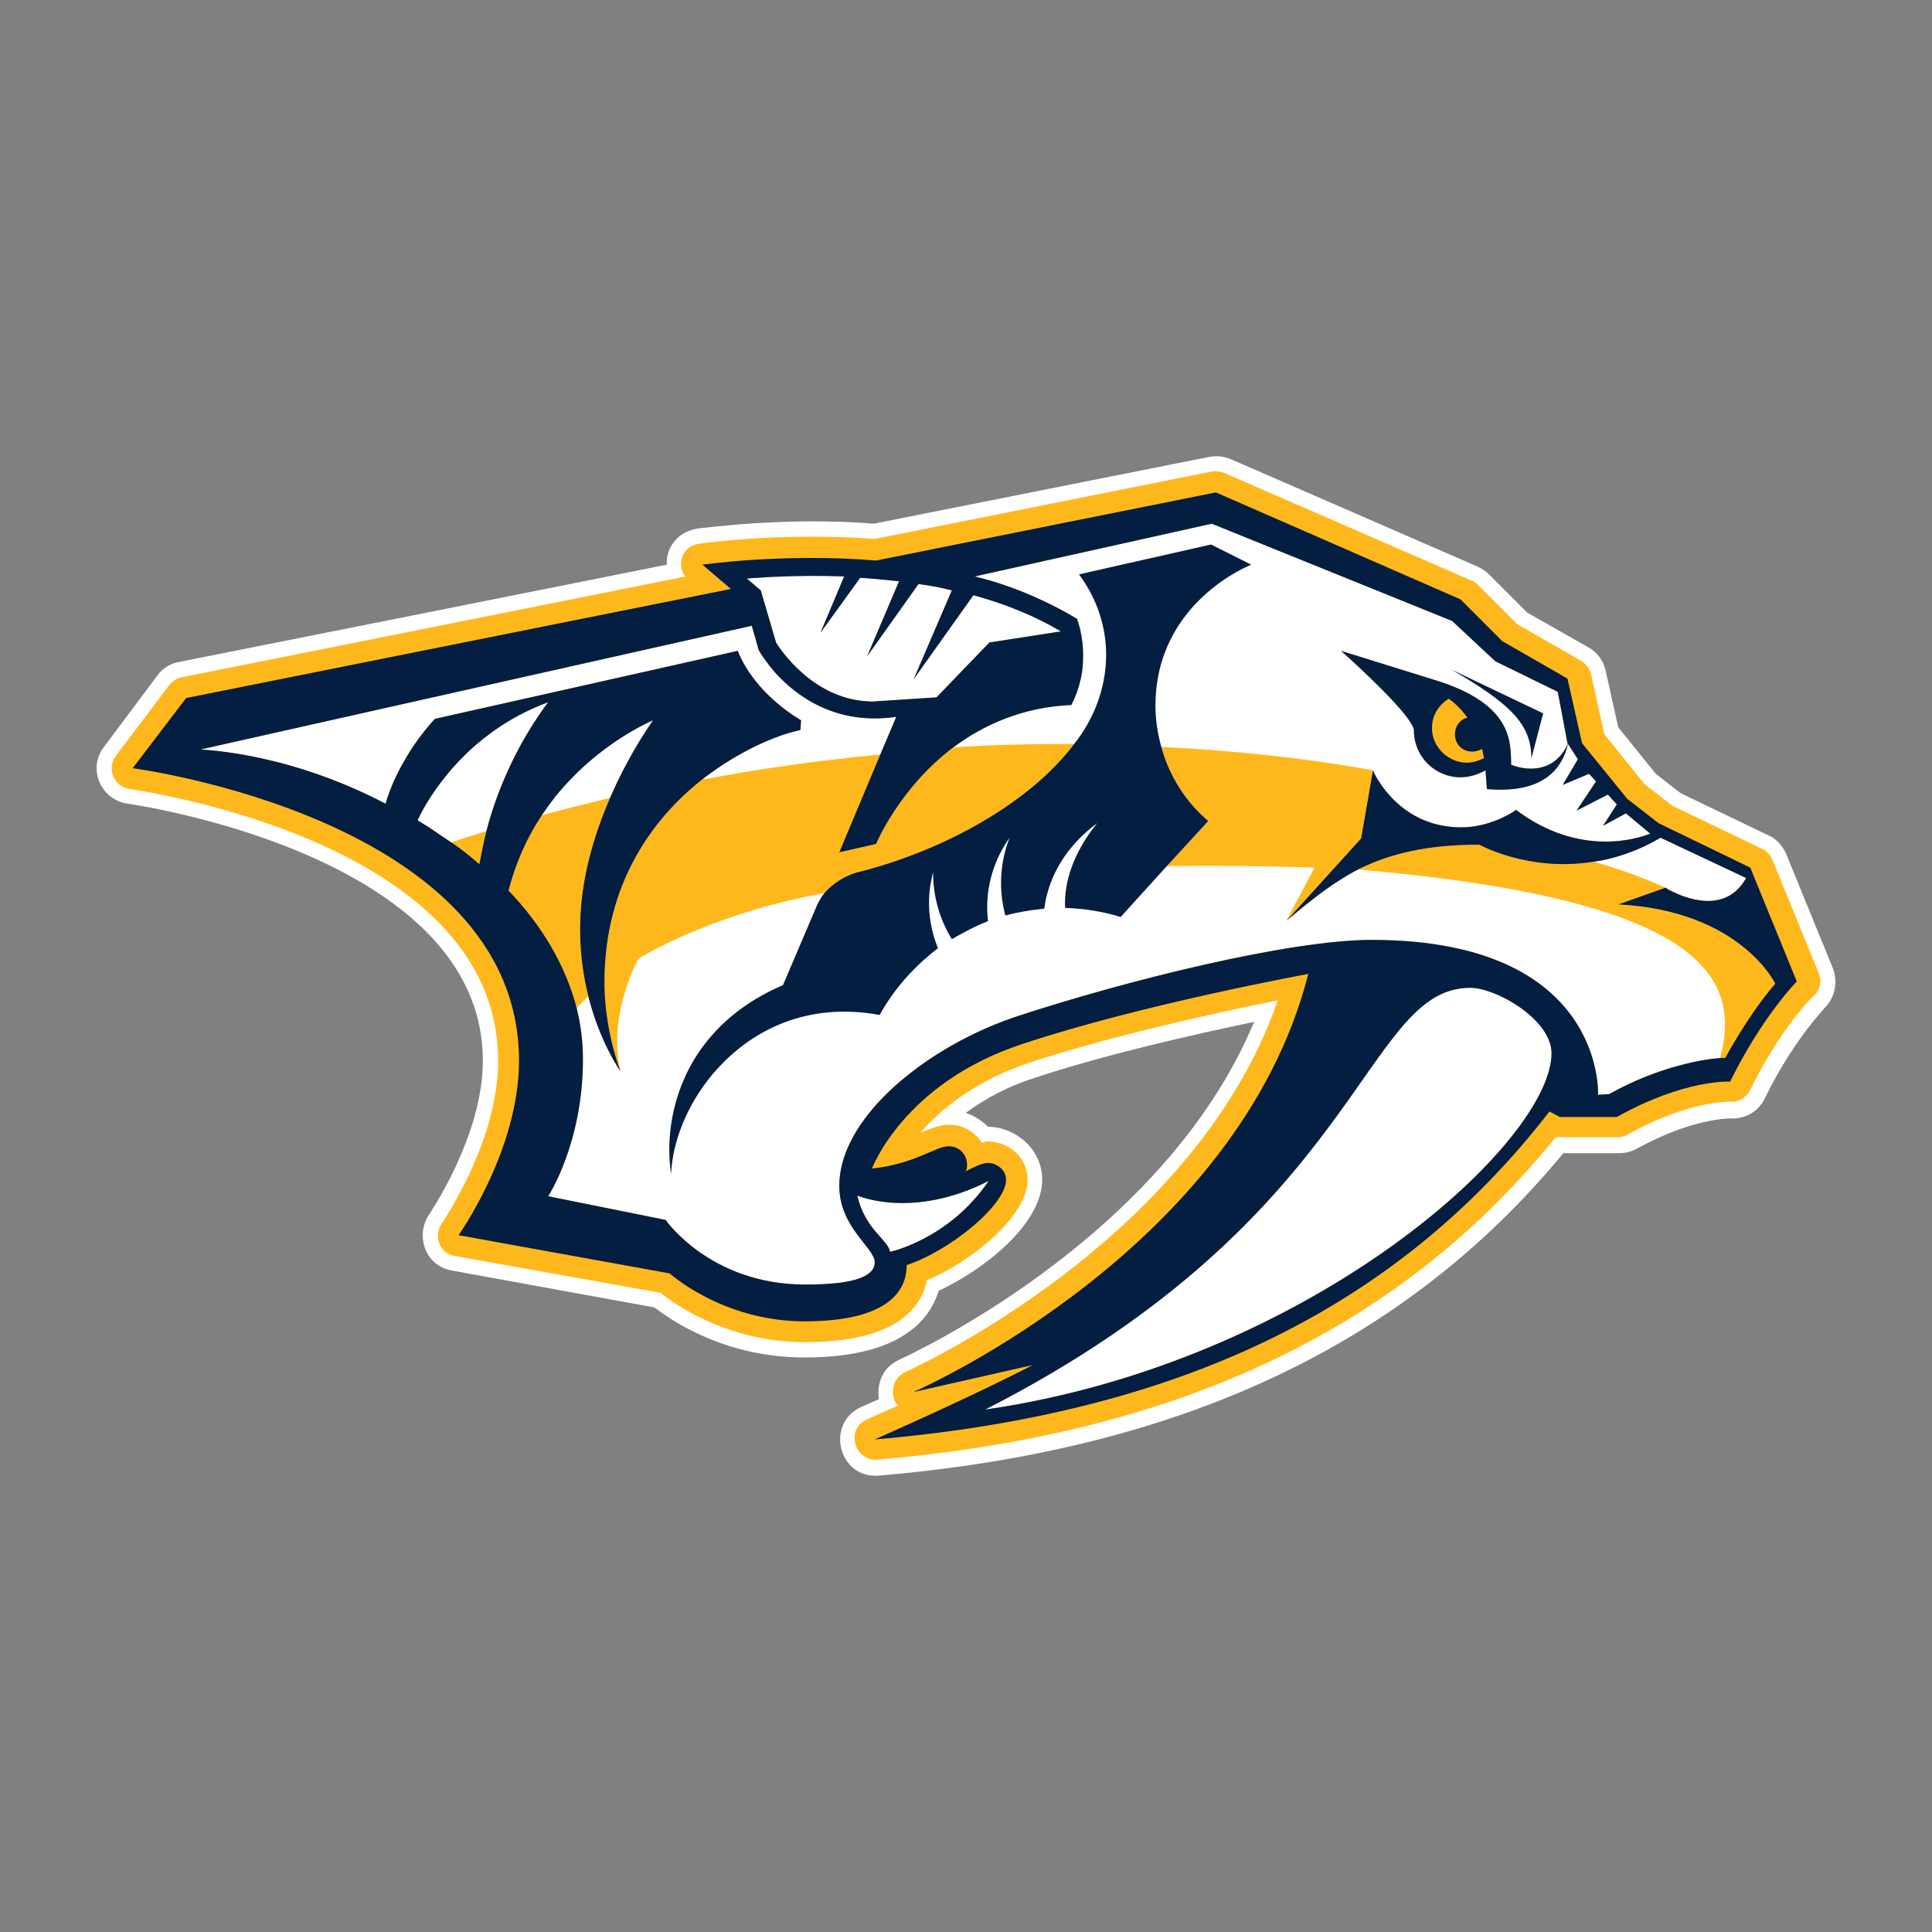<?xml version="1.0" encoding="utf-8"?>
<!-- Generator: Adobe Illustrator 22.0.1, SVG Export Plug-In . SVG Version: 6.00 Build 0)  -->
<svg version="1.1" id="Layer_1" xmlns="http://www.w3.org/2000/svg" xmlns:xlink="http://www.w3.org/1999/xlink" x="0px" y="0px"
	 width="720px" height="720px" viewBox="0 0 720 720" style="enable-background:new 0 0 720 720;" xml:space="preserve">
<rect x="0" y="0" width="720" height="720" fill="#808080" stroke="none"/>
<style type="text/css">
	.st0{fill:#FFFFFF;}
	.st1{fill:#FFB81C;}
	.st2{fill:#041E42;}
</style>
<g>
	<path class="st0" d="M683.079,360.877l-17.35-42.468
		c-1.295-3.107-3.625-5.697-6.474-6.992l-32.887-15.796l-9.322-7.251
		l-13.983-17.349l-4.661-20.975c-0.777-3.625-3.107-6.992-6.474-8.804
		l-22.788-12.947L554.899,214.053c-1.295-1.295-2.59-2.072-4.143-2.848
		l-92.186-40.137c-2.589-1.036-5.179-1.295-8.027-0.777l-124.814,24.859
		c-33.146-2.59-62.407,1.554-65.773,1.813
		c-10.358,1.812-11.912,10.876-11.394,13.465
		c-11.394,2.33-181.782,36.253-181.782,36.253c-3.107,0.518-6.215,2.33-8.027,4.92
		l-19.939,26.672c-6.474,8.286-1.036,19.939,8.804,21.234
		c1.295,0.259,132.323,18.644,132.323,95.811c0,28.225-19.939,56.969-19.939,57.228
		c-5.179,7.25-2.072,19.162,8.545,20.975l75.354,13.724
		c8.027,6.215,27.708,18.644,55.933,18.644c34.44,0,46.352-12.947,49.977-24.859
		c16.832-7.769,38.583-24.859,38.583-41.432c0-11.653-10.358-19.68-20.198-19.68
		c-2.331-2.33-5.179-4.143-8.286-5.179c7.768-5.697,16.314-10.099,25.377-12.947
		c26.413-8.804,59.817-16.314,82.087-20.975
		c-34.181,82.087-131.287,125.331-132.064,125.849
		c-9.84,4.402-7.769,14.76-7.769,14.76l-6.474,2.848
		c-13.724,6.215-8.545,26.931,6.474,25.636
		c112.902-9.581,196.284-48.941,255.065-120.152h20.716
		c2.33,0,4.402-0.518,6.474-1.554c20.975-11.653,34.958-11.394,35.217-11.394
		c5.438,0.259,10.358-2.589,12.688-7.509c10.617-21.752,22.27-33.404,22.27-33.663
		C684.115,371.494,684.892,365.797,683.079,360.877z"/>
	<path class="st1" d="M677.9,362.949l-17.349-42.468c-0.777-1.812-2.072-3.366-3.884-4.143
		l-33.405-16.055l-10.358-8.027l-15.019-18.644l-4.92-22.27
		c-0.518-2.072-1.812-3.884-3.884-5.179l-23.565-13.465l-14.76-14.76
		c-0.777-0.777-1.554-1.295-2.331-1.554l-92.186-40.137
		c-1.554-0.518-3.107-0.777-4.661-0.518l-125.591,25.118
		c-34.181-2.59-64.219,1.554-65.514,1.813c-7.769,1.295-7.769,9.581-4.92,12.171
		L67.815,252.377c-1.812,0.259-3.625,1.554-4.661,2.848l-19.939,26.413
		c-3.625,4.661-0.777,11.653,5.179,12.43
		c1.295,0.259,137.243,18.644,137.243,101.249c0,30.297-20.716,60.076-20.975,60.594
		c-3.107,4.143-1.295,11.135,4.92,12.171l76.649,13.724
		c5.697,4.661,25.377,18.385,53.861,18.385c33.663,0,43.245-12.688,45.316-23.046
		c16.573-6.992,37.548-23.823,37.548-37.548c0-8.545-7.509-14.242-14.76-14.242
		c-0.777,0-1.554,0.259-2.33,0.518c0,0-3.625-6.733-12.171-6.733
		c-3.625,0-7.769,1.813-10.876,3.107c7.769-8.804,20.457-19.421,40.655-26.154
		c31.333-10.358,72.247-19.162,92.704-23.306
		c-31.074,90.373-137.761,138.02-138.797,138.538
		c-6.215,2.848-5.179,10.876-2.589,12.43l-11.653,5.179
		c-8.286,3.625-4.661,15.796,3.884,15.019
		c112.643-9.581,195.248-48.941,252.735-120.152h23.046
		c1.295,0,2.589-0.259,3.884-1.036c22.788-12.689,37.807-12.171,38.065-12.171
		c3.107,0.259,5.956-1.554,7.51-4.402c11.135-22.788,23.306-34.958,23.565-34.958
		C677.641,369.682,679.195,366.574,677.9,362.949z"/>
	<path class="st0" d="M578.155,391.561c0.066,0.298,0.066,0.596,0.066,0.895
		c0,0.53-0.033,1.06-0.066,1.624c-2.783,34.527-92.117,113.821-210.278,131.117
		h-0.033c-0.232,0.033-0.464,0.066-0.696,0.099
		c141.124-71.97,140.627-157.162,180.755-157.162
		C557.512,368.134,577.227,379.466,578.155,391.561z M331.693,466.513
		c0,0,22.002-4.639,36.747-26.409c-28.463,14.513-48.941,5.434-48.941,5.434
		C322.348,458.229,330.897,461.874,331.693,466.513z M202.066,264.751
		c0.132-0.232,0.298-0.431,0.431-0.63c0.265-0.398,0.53-0.762,0.762-1.06
		c0.398-0.53,0.696-0.895,0.862-1.127c0.099-0.166,0.166-0.232,0.166-0.232
		c-4.042,1.491-7.787,3.214-11.266,5.07c-1.756,0.961-3.413,1.922-5.004,2.916
		c-1.624,1.027-3.148,2.054-4.606,3.115c-0.729,0.53-1.425,1.06-2.121,1.624
		c-0.696,0.497-1.392,1.027-2.054,1.624c-2.021,1.59-3.877,3.247-5.6,4.97
		c-0.596,0.563-1.16,1.126-1.69,1.69c-0.596,0.563-1.093,1.093-1.59,1.657
		c-1.59,1.657-3.015,3.314-4.241,4.904c-5.666,6.958-8.88,13.022-10.206,15.839
		c-0.133,0.232-0.232,0.431-0.298,0.597c1.094,0.663,2.187,1.325,3.247,1.988
		c1.789,1.16,3.546,2.32,5.235,3.512c1.359,0.928,2.75,1.822,4.109,2.75
		c0.033,0.033,0.066,0.033,0.1,0.066c3.612,2.32,6.992,5.169,10.338,8.019
		c0.795-4.142,1.557-8.019,2.584-12.194c0-0.033,0.033-0.066,0.033-0.099
		c5.169-19.881,14.083-35.124,19.252-42.712
		C201.072,266.176,201.602,265.413,202.066,264.751z M289.213,239.435
		c0,0,10.736,18.225,30.054,21.472c1.326,0.232,2.684,0.398,4.076,0.464
		c0.596,0.066,1.226,0.066,1.856,0.066l23.824-1.557l19.683-20.445l26.674-4.142
		c-10.04-5.931-21.107-10.305-32.406-13.42c-0.066-0.033-0.132-0.033-0.199-0.066
		l-21.638,30.418l-0.663,0.928l14.248-33.136
		c-0.365-0.099-0.729-0.199-1.094-0.265h-0.033
		c-3.446-0.862-6.859-1.491-10.305-1.955h-0.1
		c-0.232-0.033-0.431-0.066-0.663-0.099c-0.066,0-0.166-0.033-0.232-0.033
		l-18.49,26.011l-0.663,0.928l11.896-27.966c-1.127-0.133-2.253-0.232-3.413-0.365
		c-3.512-0.364-7.157-0.696-10.802-0.928h-0.265l-14.149,19.583l-0.63,0.862
		l8.814-20.975c-9.377-0.331-17.628-0.199-23.891,0.066
		c-1.193,0.033-2.32,0.1-3.38,0.133c-0.596,0.033-1.16,0.066-1.69,0.099
		c-0.563,0.033-1.093,0.066-1.624,0.1c-3.546,0.199-5.567,0.398-5.666,0.398
		l5.169,4.407L289.213,239.435z M620.668,330.823c0,0,0.298,0.166,0.795,0.497
		c0.265,0.166,0.63,0.331,1.027,0.563c5.202,2.684,20.146,8.947,27.933-4.142
		c0.099-0.166,0.199-0.364,0.298-0.53l-31.876-15.01
		c-3.943,2.32-7.853,4.175-11.73,5.567h-0.033
		c-4.54,1.69-8.947,2.783-13.155,3.38l-0.696,0.1
		c-23.824,3.645-41.95-6.461-41.95-6.461c-19.683,0-33.169,3.38-44.799,9.046
		c-2.452,1.259-4.805,2.618-7.091,4.109c-2.22,1.359-4.341,2.85-6.494,4.407
		c-3.943,2.916-7.853,6.097-12.028,9.576c-0.431,0.331-0.862,0.729-1.326,1.093
		l27.701-30.551l4.407-25.382c0,0,0.066,0.199,0.232,0.53
		c0.099,0.199,0.232,0.497,0.364,0.795c2.452,4.672,11.863,19.915,32.307,19.915
		c5.07,0,9.643-1.259,13.155-2.651c0.497-0.166,0.961-0.364,1.425-0.596
		c0.928-0.398,1.756-0.828,2.452-1.193c0.232-0.132,0.464-0.232,0.663-0.364
		c1.093-0.563,1.856-1.094,2.286-1.392C564.834,301.929,565,301.829,565,301.829
		c23.791,17.926,45.694,10.504,49.405,9.046c0.364-0.133,0.563-0.232,0.563-0.232
		l-9.046-7.522l-0.497,0.265l-8.019,4.374l5.136-7.986l-3.347-3.645l-0.53,0.265
		l-0.497,0.265l-10.636,5.434l7.257-10.868l-2.585-2.85l-9.841,4.142l5.666-9.576
		l-3.678-5.699c-0.033,0.166-0.066,0.331-0.132,0.497
		c-2.187,8.549-7.522,12.956-13.917,15.01c-0.033,0-0.066,0-0.099,0.033
		c-0.497,0.166-0.994,0.298-1.524,0.431c-0.497,0.132-0.994,0.232-1.524,0.364
		c-4.241,0.828-8.781,0.862-13.022,0.497l-0.53-6.992
		c-0.166,0.099-0.331,0.199-0.53,0.265c-0.033,0.033-0.066,0.066-0.133,0.066
		c-2.651,1.392-5.567,2.253-8.648,2.253c-9.576,0-17.363-7.787-17.363-17.363
		c0-5.169-22.3-25.415-26.508-29.159c-0.431-0.398-0.663-0.596-0.663-0.596
		l34.958,10.868c29.524,9.046,28.198,23.559,28.463,31.578
		c3.546,1.491,10.305,2.717,15.739-1.027c0.133-0.133,0.298-0.232,0.431-0.331
		c1.524-1.16,2.916-2.684,4.109-4.772c0.232-0.398,0.464-0.795,0.663-1.259
		c0.066-0.132,0.133-0.265,0.199-0.398l-0.166-0.232l-3.612-19.152l-23.294-11.399
		l-16.071-15.01l-89.599-36.25l-88.306,19.649c0.298,0.066,0.597,0.133,0.862,0.232
		c20.577,5.004,37.211,15.574,37.211,15.574s2.518,5.998,2.286,14.58
		c0,0.663-0.033,1.325-0.066,1.988c-0.033,0.464-0.066,0.961-0.1,1.491
		c-0.066,0.53-0.132,1.094-0.199,1.624c-0.166,0.961-0.331,1.955-0.563,2.982
		c-0.696,3.015-1.789,6.23-3.446,9.444c-18.357,0.795-32.871,7.522-44.004,15.806
		c-20.213,15.275-28.762,35.985-28.762,35.985l-13.718,3.115l15.276-36.449
		l0.265-0.596l5.434-12.823l0.265-0.63c-22.598,3.314-37.311-7.853-44.965-16.303
		c-0.331-0.365-0.663-0.729-0.928-1.094c-0.398-0.497-0.795-0.961-1.16-1.425
		l-0.099-0.1c-0.331-0.398-0.63-0.795-0.861-1.16
		c-2.187-2.817-3.247-4.772-3.247-4.772l-2.419-8.516l-0.166-0.563L74.792,279.297
		c8.35,0.563,16.999,1.922,25.713,4.009c14.547,3.446,29.259,8.913,43.176,16.203
		c0.961-3.347,2.22-6.561,3.612-9.543c0.928-1.988,1.922-3.91,2.949-5.699
		c0.497-0.895,1.027-1.756,1.524-2.618c0.331-0.53,0.663-1.06,0.961-1.557
		c0.331-0.53,0.663-1.027,0.961-1.491c0.265-0.398,0.563-0.828,0.828-1.226
		c0.265-0.364,0.497-0.729,0.762-1.093c3.744-5.235,6.793-8.383,6.793-8.383
		l112.893-25.349c0,0,0.099,0.364,0.364,0.994
		c1.458,3.446,7.257,15.275,23.195,24.885v0.099l-0.232,3.546
		c-8.814,1.789-22.797,7.754-36.25,18.125
		c-19.185,15.01-36.78,39.597-36.78,75.847c0,16.137,4.738,29.822,5.766,32.639
		c0.1,0.265,0.166,0.398,0.166,0.497c-0.464-0.663-7.621-10.935-11.896-27.701
		c0-0.066-0.033-0.132-0.033-0.199c-1.822-7.19-3.082-15.673-3.082-25.15
		c0-18.125,5.202-34.958,11.133-48.709c0-0.033,0.033-0.033,0.033-0.066
		c6.561-15.143,13.917-25.912,15.673-28.397c0.132-0.166,0.199-0.298,0.265-0.398
		c0.033-0.033,0.066-0.066,0.066-0.099c-0.199,0.066-2.087,0.862-5.103,2.485
		c-0.563,0.298-1.193,0.63-1.822,1.027c-0.298,0.133-0.596,0.331-0.928,0.497
		c-0.663,0.398-1.392,0.828-2.121,1.259c-3.214,1.988-7.025,4.573-11.001,7.787
		c-1.094,0.862-2.187,1.789-3.28,2.75c-1.226,1.06-2.452,2.187-3.678,3.38
		c-0.596,0.563-1.193,1.16-1.756,1.756c-1.193,1.193-2.353,2.419-3.512,3.711
		c-0.497,0.53-0.961,1.094-1.425,1.624c-0.63,0.729-1.226,1.458-1.856,2.22
		c-0.1,0.132-0.199,0.232-0.265,0.364c-1.491,1.922-2.982,3.943-4.407,6.064
		c-0.099,0.166-0.199,0.298-0.298,0.464c-5.766,8.682-9.808,18.092-12.393,28.033
		c12.194,12.691,21.24,27.668,25.382,43.706v0.033
		c1.557,6.23,2.353,12.691,2.353,19.185c0,31.313-12.956,50.996-12.956,50.996
		l43.772,8.814c0,0,16.568,24.089,52.023,24.089c8.317,0,18.655-0.563,23.361-3.877
		c0.033-0.033,0.066-0.066,0.099-0.1c1.557-1.093,2.452-2.518,2.452-4.308
		c0-5.434-13.221-12.956-13.221-28.496c0-11.101,6.13-22.4,15.938-32.572
		c0.696-0.729,1.425-1.458,2.154-2.154c0.729-0.729,1.491-1.425,2.253-2.121
		c1.326-1.226,2.717-2.419,4.175-3.579c11.73-9.642,26.542-17.694,41.784-22.764
		c40.127-13.188,101.229-28.464,132.045-28.464c87.279,0,84.429,57.722,84.429,57.722
		l4.142-0.265c18.987-10.603,35.985-13.089,41.32-13.42
		c0.133-0.033,0.265-0.033,0.365-0.033c1.06,0,1.557,0,1.557,0
		s8.549-16.038,18.655-27.701c0,0-12.956-27.204-58.517-29.524L620.668,330.823z"/>
	<path class="st1" d="M533.654,271.279c0-7.522,6.229-10.869,6.229-10.869
		s3.347,2.054,6.992,6.992c-2.85,0.762-4.672,3.347-4.672,6.196
		c0,3.38,2.353,6.494,6.495,6.494c1.557,0,2.85-0.53,3.612-1.027
		c0.265,1.292,0.53,2.32,0.762,3.612c-0.232-0.265-2.816,1.557-6.461,1.557
		C540.148,284.234,533.654,278.8,533.654,271.279z M603.073,337.053l17.595-6.23
		c0,0-11.664-5.567-26.74-9.676l-0.696,0.1
		c-23.824,3.645-41.95-6.461-41.95-6.461c-19.683,0-33.169,3.38-44.799,9.046
		l-0.514,0.174c126.744,11.067,143.528,39.158,135.045,70.306
		c0.133-0.033,0.265-0.033,0.365-0.033c1.06,0,1.557,0,1.557,0
		s8.549-16.038,18.655-27.701C661.59,366.576,648.634,339.372,603.073,337.053z
		 M511.652,287.084c-26.641-4.871-53.481-7.456-78.863-8.748
		c2.883,10.736,9.046,20.445,17.495,27.635l-15.01,16.336l-0.464,0.497
		c26.906-0.497,55.104,0.53,55.104,0.53l-10.637,19.948l0.265-0.265
		l27.701-30.551L511.652,287.084z M355.252,278.535
		c-20.213,15.275-28.762,35.985-28.762,35.985l-13.718,3.115l15.276-36.449
		c-22.002,2.088-44.004,5.136-65.774,9.245l-0.232-0.232
		c-19.185,15.01-36.78,39.597-36.78,75.847c0,16.137,4.738,29.822,5.766,32.639
		c0.066,0.066,0.1,0.132,0.166,0.199c-4.871-20.942,6.76-41.618,6.76-41.618
		s26.814-16.882,69.26-24.404l0.39-0.481c3.612-3.877,8.549-6.727,13.718-7.754
		c30.816-8.019,62.427-25.382,78.995-47.384h-0.265
		C385.041,277.243,370.262,277.508,355.252,278.535z M168.301,314.023
		c3.612,2.32,6.992,5.169,10.338,8.019c0.795-4.142,1.557-8.019,2.584-12.194
		c0-0.033,0.033-0.066,0.033-0.099c-4.772,1.491-9.543,2.916-13.055,4.208
		C168.235,313.99,168.268,313.99,168.301,314.023z M227.316,297.423
		c0-0.033,0.033-0.033,0.033-0.066c-8.383,2.021-17.065,4.208-25.448,6.495
		c-5.766,8.682-9.808,18.092-12.393,28.033
		c12.194,12.691,21.24,27.668,25.382,43.706c1.425-1.59,2.982-2.949,4.374-4.308
		c-1.822-7.19-3.082-15.673-3.082-25.15
		C216.182,328.007,221.384,311.174,227.316,297.423z"/>
	<path class="st2" d="M652.279,323.334l-34.196-16.568L606.419,297.688l-16.833-20.71
		l-5.434-24.089l-24.322-13.983l-15.541-15.541l-91.156-39.862l-126.644,25.382
		c-34.163-2.85-64.714,1.557-64.714,1.557l10.603,9.046L69.358,260.145
		L49.444,286.289c0,0,143.974,18.655,143.974,109.016
		c0,33.401-22.532,65.012-22.532,65.012l78.697,14.248
		c0,0,19.683,17.86,50.267,17.86c35.72,0,38.04-15.01,38.04-20.975
		c15.806-5.169,37.046-22.267,37.046-31.843c0-3.91-3.877-6.229-6.726-6.229
		c-2.353,0-5.699,1.822-8.284,3.115c1.524-3.38-0.53-9.311-6.495-9.311
		c-4.639,0-12.956,6.727-28.464,8.284c0,0,11.896-31.876,55.933-46.357
		c44.269-14.779,106.663-26.144,106.663-26.144
		c-26.011,101.925-143.576,154.213-147.221,155.837l44.435-10.073
		c-20.71,10.902-58.783,27.702-58.783,27.702
		c112.363-9.576,194.208-48.146,251.433-122.204l3.877,2.054h21.24
		c25.382-14.215,42.215-13.188,42.215-13.188
		c12.161-24.62,24.852-37.31,24.852-37.31L652.279,323.334z M284.01,215.213
		c0.53-0.033,1.06-0.066,1.624-0.1c0.53-0.033,1.094-0.066,1.69-0.099
		c1.06-0.033,2.187-0.1,3.38-0.133c6.263-0.265,14.513-0.398,23.891-0.066
		l-8.814,20.975l0.63-0.862l14.149-19.583h0.265
		c3.645,0.232,7.29,0.563,10.802,0.928c1.16,0.133,2.286,0.232,3.413,0.365
		l-11.896,27.966l0.663-0.928l18.49-26.011c0.066,0,0.166,0.033,0.232,0.033
		c0.232,0.033,0.431,0.066,0.663,0.099h0.1
		c3.446,0.464,6.859,1.094,10.305,1.955h0.033
		c0.364,0.066,0.729,0.166,1.094,0.265l-14.248,33.136l0.663-0.928l21.638-30.418
		c0.066,0.033,0.132,0.033,0.199,0.066c11.299,3.115,22.367,7.489,32.406,13.42
		l-26.674,4.142l-19.683,20.445l-23.824,1.557c-0.63,0-1.259,0-1.856-0.066
		c-1.392-0.066-2.75-0.232-4.076-0.464
		c-19.318-3.247-30.054-21.472-30.054-21.472l-5.699-19.418l-5.169-4.407
		C278.444,215.611,280.465,215.412,284.01,215.213z M181.224,309.848
		c-1.027,4.175-1.789,8.052-2.584,12.194c-3.347-2.85-6.727-5.699-10.338-8.019
		c-0.033-0.033-0.066-0.033-0.1-0.066c-1.358-0.928-2.75-1.822-4.109-2.75
		c-1.69-1.193-3.446-2.353-5.235-3.512c-1.06-0.663-2.154-1.326-3.247-1.988
		c0.066-0.166,0.166-0.365,0.298-0.597c1.325-2.816,4.54-8.88,10.206-15.839
		c1.226-1.59,2.651-3.247,4.241-4.904c0.497-0.563,0.994-1.094,1.59-1.657
		c0.53-0.563,1.094-1.127,1.69-1.69c1.723-1.723,3.579-3.38,5.6-4.97
		c0.663-0.596,1.359-1.127,2.054-1.624c0.696-0.563,1.392-1.094,2.121-1.624
		c1.458-1.06,2.982-2.087,4.606-3.115c1.59-0.994,3.247-1.955,5.004-2.916
		c3.479-1.856,7.224-3.579,11.266-5.07c0,0-0.066,0.066-0.166,0.232
		c-0.166,0.232-0.464,0.596-0.862,1.127c-0.232,0.298-0.497,0.663-0.762,1.06
		c-0.133,0.199-0.298,0.398-0.431,0.63c-0.464,0.663-0.994,1.425-1.557,2.286
		c-5.169,7.588-14.083,22.83-19.252,42.712
		C181.257,309.782,181.224,309.815,181.224,309.848z M368.44,440.104
		c-14.745,21.77-36.747,26.409-36.747,26.409
		c-0.795-4.639-9.344-8.284-12.194-20.975
		C319.499,445.538,339.976,454.618,368.44,440.104z M578.155,394.079
		c-2.783,34.527-92.117,113.821-210.278,131.117h-0.033
		c-0.232,0.033-0.464,0.066-0.696,0.099
		c141.124-71.97,140.627-157.162,180.755-157.162c9.609,0,29.325,11.332,30.253,23.427
		c0.066,0.298,0.066,0.596,0.066,0.895
		C578.221,392.985,578.188,393.516,578.155,394.079z M642.935,394.278c0,0-0.497,0-1.557,0
		c-0.099,0-0.232,0-0.365,0.033c-5.335,0.331-22.333,2.816-41.32,13.42
		l-4.142,0.265c0,0,2.85-57.722-84.429-57.722c-30.816,0-91.918,15.276-132.045,28.464
		c-15.242,5.07-30.054,13.122-41.784,22.764c-1.458,1.16-2.85,2.353-4.175,3.579
		c-0.762,0.696-1.524,1.392-2.253,2.121c-0.729,0.696-1.458,1.425-2.154,2.154
		c-9.808,10.173-15.938,21.472-15.938,32.572c0,15.541,13.221,23.062,13.221,28.496
		c0,1.789-0.895,3.214-2.452,4.308c-0.033,0.033-0.066,0.066-0.099,0.1
		c-4.705,3.314-15.044,3.877-23.361,3.877c-35.455,0-52.023-24.089-52.023-24.089
		l-43.772-8.814c0,0,12.956-19.683,12.956-50.996c0-6.494-0.795-12.956-2.353-19.185
		v-0.033c-4.142-16.037-13.188-31.015-25.382-43.706
		c2.585-9.941,6.627-19.351,12.393-28.033c0.099-0.166,0.199-0.298,0.298-0.464
		c1.425-2.121,2.916-4.142,4.407-6.064c0.066-0.132,0.166-0.232,0.265-0.364
		c0.63-0.762,1.226-1.491,1.856-2.22c0.464-0.53,0.928-1.094,1.425-1.624
		c1.16-1.292,2.32-2.518,3.512-3.711c0.563-0.596,1.16-1.193,1.756-1.756
		c1.226-1.193,2.452-2.32,3.678-3.38c1.093-0.961,2.187-1.889,3.28-2.75
		c3.976-3.214,7.787-5.799,11.001-7.787c0.729-0.431,1.458-0.862,2.121-1.259
		c0.331-0.166,0.63-0.364,0.928-0.497c0.63-0.398,1.259-0.729,1.822-1.027
		c3.015-1.624,4.904-2.419,5.103-2.485c0,0.033-0.033,0.066-0.066,0.099
		c-0.066,0.099-0.133,0.232-0.265,0.398c-1.756,2.485-9.112,13.254-15.673,28.397
		c0,0.033-0.033,0.033-0.033,0.066c-5.931,13.751-11.133,30.584-11.133,48.709
		c0,9.477,1.259,17.96,3.082,25.15c0,0.066,0.033,0.132,0.033,0.199
		c4.274,16.767,11.432,27.039,11.896,27.701c0-0.099-0.066-0.232-0.166-0.497
		c-1.027-2.817-5.766-16.502-5.766-32.639c0-36.25,17.595-60.837,36.78-75.847
		c13.453-10.371,27.436-16.336,36.25-18.125l0.232-3.546v-0.099
		c-15.938-9.609-21.737-21.439-23.195-24.885c-0.265-0.63-0.364-0.994-0.364-0.994
		l-112.893,25.349c0,0-3.048,3.148-6.793,8.383
		c-0.265,0.364-0.497,0.729-0.762,1.093c-0.265,0.398-0.563,0.828-0.828,1.226
		c-0.298,0.464-0.63,0.961-0.961,1.491c-0.298,0.497-0.63,1.027-0.961,1.557
		c-0.497,0.862-1.027,1.723-1.524,2.618c-1.027,1.789-2.021,3.711-2.949,5.699
		c-1.392,2.982-2.651,6.196-3.612,9.543c-13.917-7.29-28.629-12.757-43.176-16.203
		c-8.715-2.088-17.363-3.446-25.713-4.009l205.374-46.091l0.166,0.563l2.419,8.516
		c0,0,1.06,1.955,3.247,4.772c0.232,0.364,0.53,0.762,0.861,1.16l0.099,0.1
		c0.364,0.464,0.762,0.928,1.16,1.425c0.265,0.364,0.596,0.729,0.928,1.094
		c7.654,8.45,22.367,19.616,44.965,16.303l-0.265,0.63l-5.434,12.823
		l-0.265,0.596l-15.276,36.449l13.718-3.115c0,0,8.549-20.71,28.762-35.985
		c11.134-8.284,25.647-15.011,44.004-15.806c1.657-3.214,2.75-6.428,3.446-9.444
		c0.232-1.027,0.398-2.021,0.563-2.982c0.066-0.53,0.133-1.094,0.199-1.624
		c0.033-0.53,0.066-1.027,0.1-1.491c0.033-0.663,0.066-1.325,0.066-1.988
		c0.232-8.582-2.286-14.58-2.286-14.58s-16.634-10.57-37.211-15.574
		c-0.265-0.099-0.563-0.166-0.862-0.232l88.306-19.649l89.599,36.25l16.071,15.01
		l23.294,11.399l3.612,19.152l0.166,0.232c-0.066,0.133-0.133,0.265-0.199,0.398
		c-0.199,0.464-0.431,0.862-0.663,1.259c-1.193,2.088-2.584,3.612-4.109,4.772
		c-0.133,0.099-0.298,0.199-0.431,0.331c-5.434,3.744-12.194,2.518-15.739,1.027
		c-0.265-8.019,1.06-22.532-28.463-31.578l-34.958-10.868
		c0,0,0.232,0.199,0.663,0.596c4.208,3.744,26.508,23.99,26.508,29.159
		c0,9.576,7.787,17.363,17.363,17.363c3.082,0,5.997-0.862,8.648-2.253
		c0.066,0,0.099-0.033,0.133-0.066c0.199-0.066,0.364-0.166,0.53-0.265
		l0.53,6.992c4.241,0.364,8.781,0.331,13.022-0.497
		c0.53-0.132,1.027-0.232,1.524-0.364c0.53-0.132,1.027-0.265,1.524-0.431
		c0.033-0.033,0.066-0.033,0.099-0.033c6.395-2.054,11.73-6.461,13.917-15.01
		c0.066-0.166,0.099-0.331,0.132-0.497l3.678,5.699l-5.666,9.576l9.841-4.142
		l2.585,2.85l-7.257,10.868l10.636-5.434l0.497-0.265l0.53-0.265l3.347,3.645
		l-5.136,7.986l8.019-4.374l0.497-0.265l9.046,7.522c0,0-0.199,0.099-0.563,0.232
		c-3.711,1.458-25.614,8.88-49.405-9.046c0,0-0.166,0.1-0.464,0.298
		c-0.431,0.298-1.193,0.828-2.286,1.392c-0.199,0.133-0.431,0.232-0.663,0.364
		c-0.696,0.365-1.524,0.795-2.452,1.193c-0.464,0.232-0.928,0.431-1.425,0.596
		c-3.512,1.392-8.085,2.651-13.155,2.651c-20.445,0-29.855-15.242-32.307-19.915
		c-0.132-0.298-0.265-0.596-0.364-0.795c-0.166-0.331-0.232-0.53-0.232-0.53
		l-4.407,25.382l-27.701,30.551c0.464-0.364,0.895-0.762,1.326-1.093
		c4.175-3.479,8.085-6.66,12.028-9.576c2.154-1.557,4.274-3.048,6.494-4.407
		c2.286-1.491,4.639-2.85,7.091-4.109c11.631-5.666,25.117-9.046,44.799-9.046
		c0,0,18.125,10.106,41.95,6.461l0.696-0.1c4.208-0.596,8.615-1.69,13.155-3.38
		h0.033c3.877-1.392,7.787-3.247,11.73-5.567l31.876,15.01
		c-0.099,0.166-0.199,0.364-0.298,0.53c-7.787,13.089-22.731,6.826-27.933,4.142
		c-0.398-0.232-0.762-0.398-1.027-0.563c-0.497-0.331-0.795-0.497-0.795-0.497
		l-17.595,6.23c45.561,2.32,58.517,29.524,58.517,29.524
		C651.484,378.24,642.935,394.278,642.935,394.278z M548.697,280.093
		c1.557,0,2.85-0.53,3.612-1.027c0.265,1.292,0.53,2.32,0.762,3.612
		c-0.232-0.265-2.816,1.557-6.461,1.557c-6.461,0-12.956-5.434-12.956-12.956
		c0-7.522,6.229-10.869,6.229-10.869s3.347,2.054,6.992,6.992
		c-2.85,0.762-4.672,3.347-4.672,6.196
		C542.203,276.978,544.555,280.093,548.697,280.093z M450.285,305.971l-15.01,16.336
		l-0.464,0.497l-17.164,18.92h-0.033c-6.726-2.088-13.685-3.115-20.677-3.38
		c-0.53-9.841,3.38-20.975,11.929-31.578c-1.425,1.06-2.783,2.187-4.042,3.314
		c-0.663,0.597-1.259,1.16-1.889,1.756c-7.82,7.687-12.492,16.899-13.751,26.774
		c-0.166,0.033-0.298,0.033-0.464,0.066c-4.772,0.497-9.51,1.259-14.05,2.518
		c-2.584-9.576-2.054-19.683,1.557-28.994c-0.232,0.331-0.464,0.663-0.696,1.027
		c-5.964,8.847-8.582,19.55-7.323,30.054c-0.199,0.066-0.398,0.133-0.563,0.232
		c-2.949,1.16-5.766,2.518-8.582,4.076c-1.458,0.762-2.883,1.557-4.341,2.419
		c-4.639-7.522-6.992-16.071-6.992-24.852c-0.166,0.596-0.331,1.193-0.431,1.789
		c-2.055,8.814-1.127,18.191,2.253,26.409c-0.199,0.132-0.398,0.298-0.563,0.464
		c-1.325,0.994-2.618,2.088-3.877,3.214c-0.663,0.53-1.292,1.093-1.922,1.69
		c-6.064,5.633-11.299,12.128-15.375,19.517c-0.1,0-0.166-0.033-0.265-0.033
		c-26.276-4.772-46.854,5.335-60.174,20.08c-0.696,0.729-1.358,1.491-2.021,2.286
		c-9.51,11.465-14.812,25.249-15.242,36.946c-0.133-0.762-0.232-1.524-0.331-2.32
		c0,0,0-0.033,0-0.066c-1.425-12.559,0.994-30.286,12.492-45.595
		c1.027-1.326,2.088-2.651,3.247-3.943c6.296-7.124,14.812-13.519,26.078-18.39
		c0.066-0.033,0.132-0.066,0.199-0.1l12.691-29.789
		c0.795-1.822,1.822-3.38,3.115-4.937c3.612-3.877,8.549-6.727,13.718-7.754
		c30.816-8.019,62.427-25.382,78.995-47.384
		c7.257-9.079,11.63-20.478,11.896-32.108
		c0.265-11.133-3.347-22.002-10.106-31.081l17.363-3.943l4.208-0.928l27.635-6.263
		l15.01,7.522c0,0-35.72,13.718-35.72,52.553c0,5.169,0.762,10.106,2.088,15.01
		c0.033,0.099,0.066,0.232,0.1,0.331
		C435.672,289.072,441.835,298.781,450.285,305.971z M540.916,249.529l34.181,16.314
		l-4.402,16.832C570.695,269.986,563.186,262.477,540.916,249.529z"/>
</g>
</svg>
